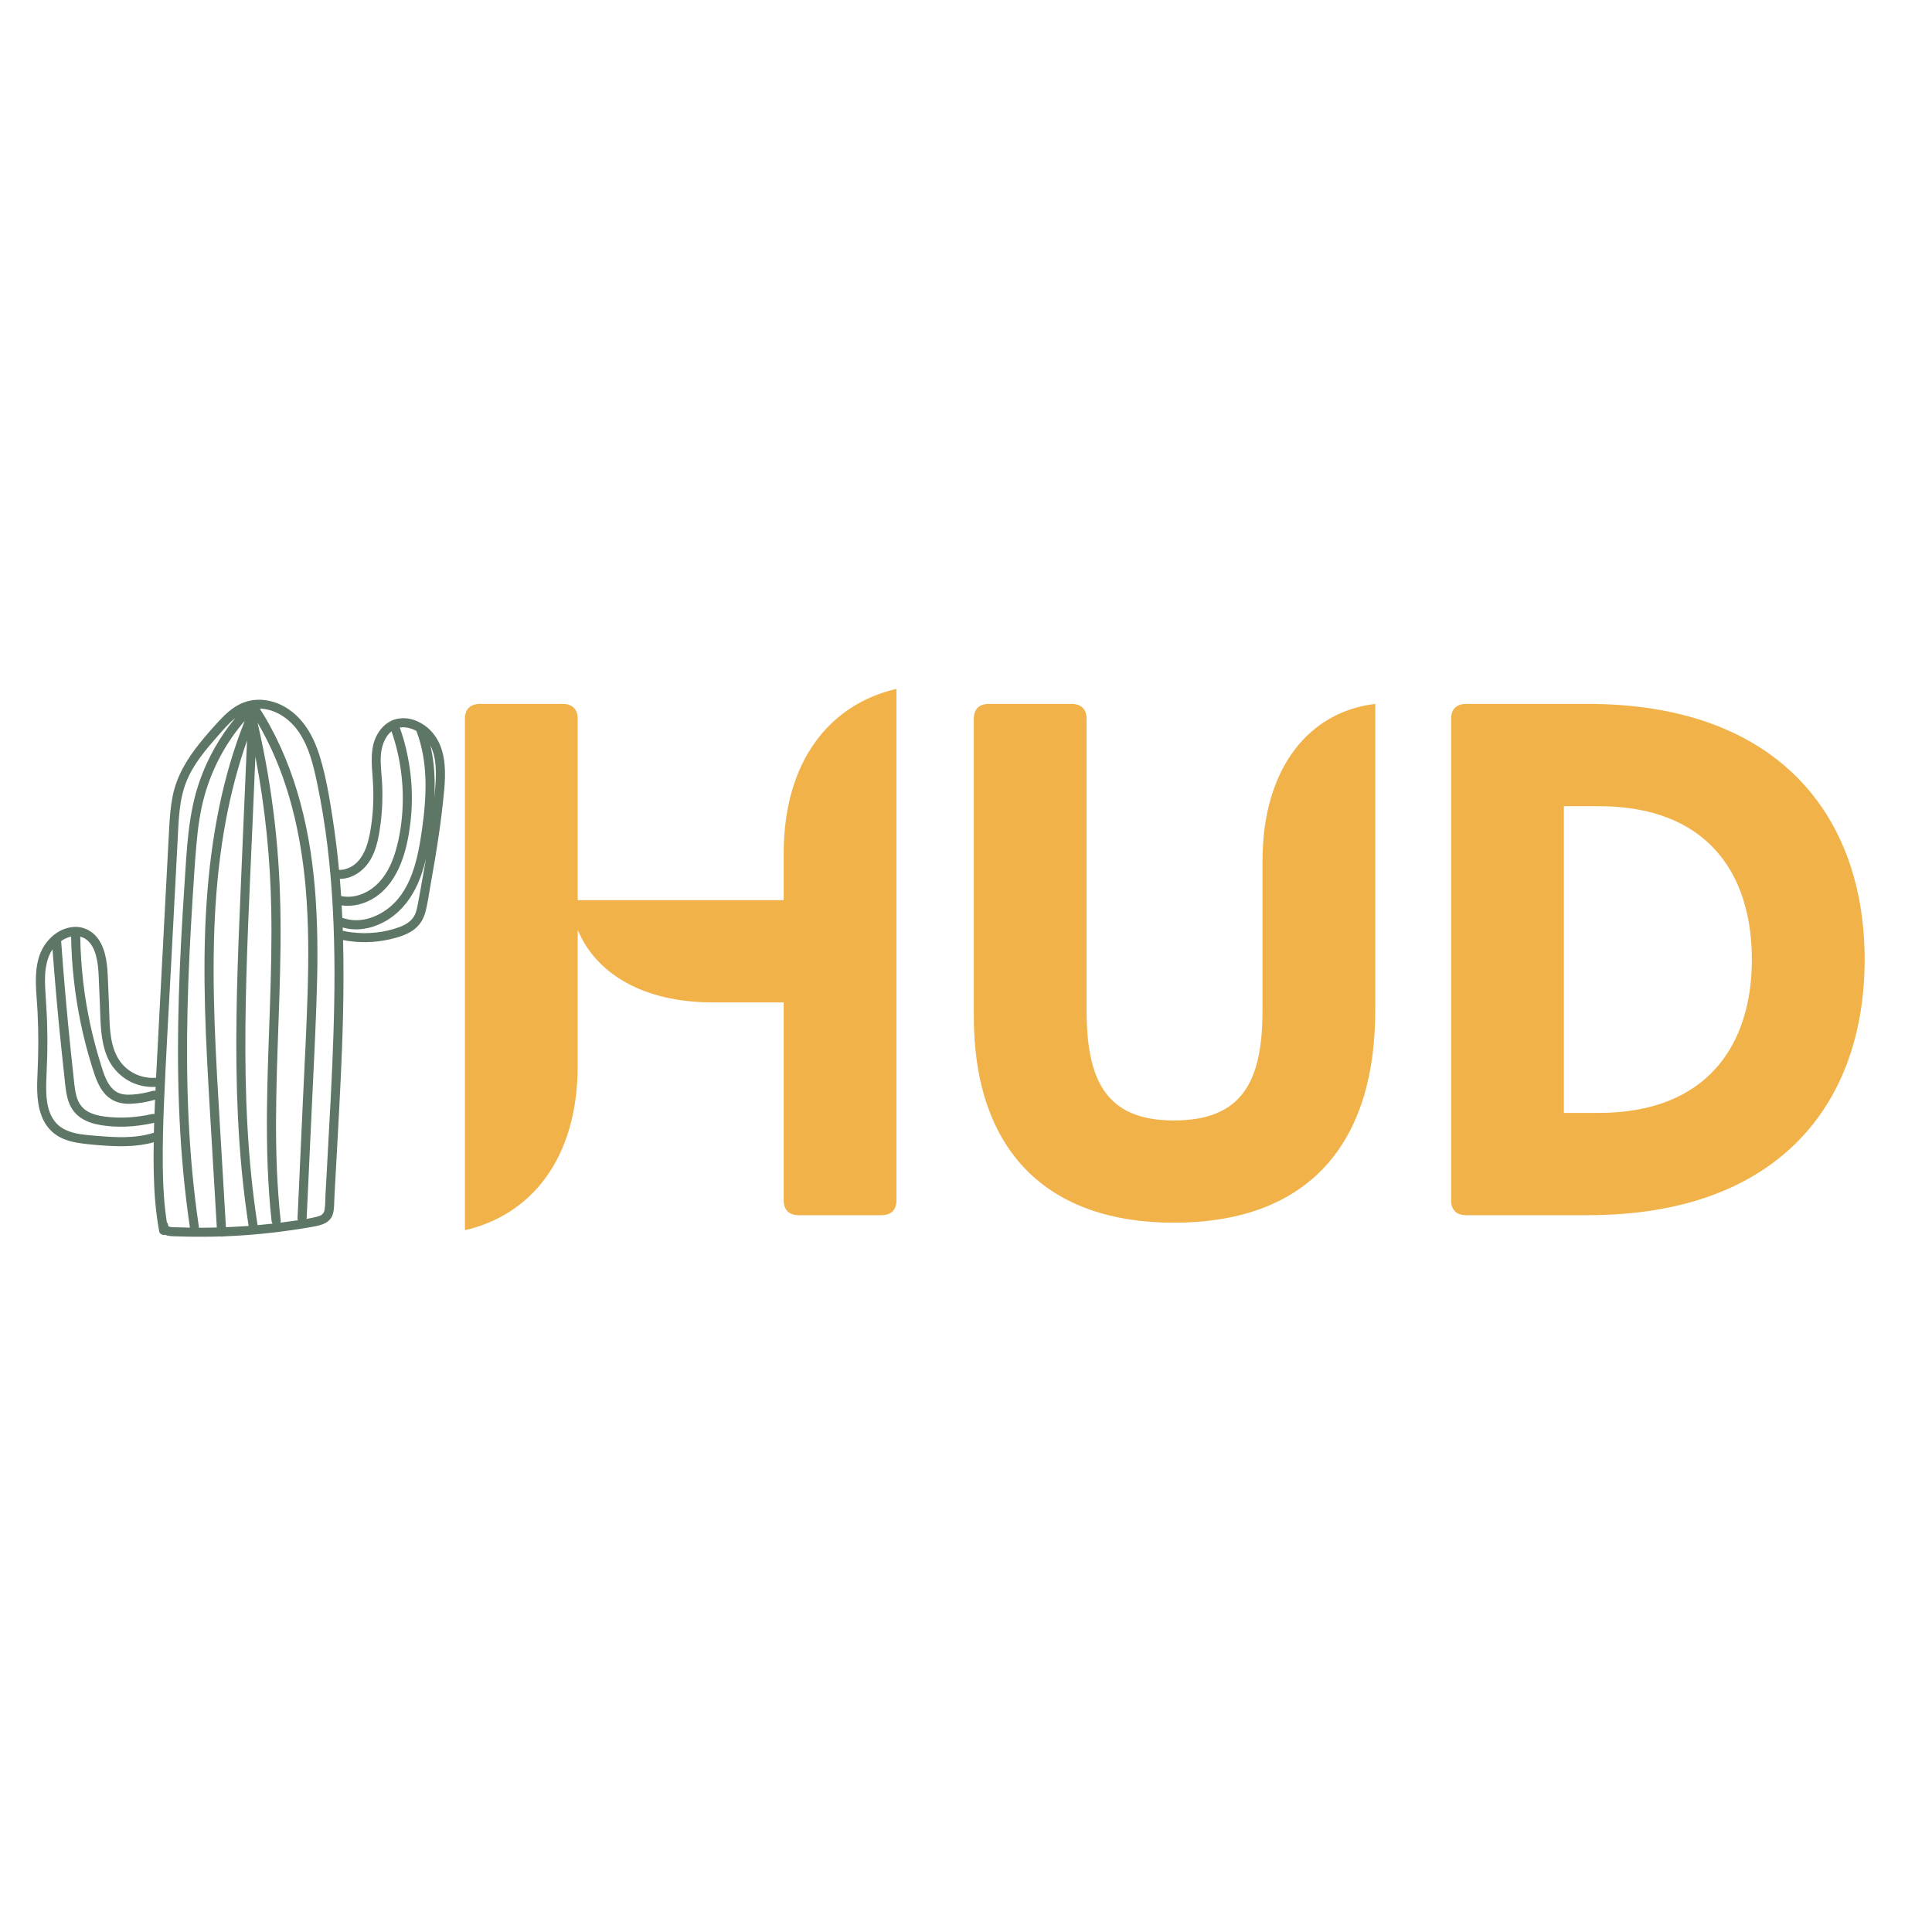 <svg xmlns="http://www.w3.org/2000/svg" xmlns:xlink="http://www.w3.org/1999/xlink" width="100" zoomAndPan="magnify" viewBox="0 0 375 375" height="100" preserveAspectRatio="xMidYMid meet" version="1.0"><defs><g/><clipPath id="b34906d006"><path d="M 6.457 135.094 L 86.707 135.094 L 86.707 240.094 L 6.457 240.094 Z M 6.457 135.094 " clip-rule="nonzero"/></clipPath></defs><g clip-path="url(#b34906d006)"><path fill="#5d7666" d="M 85.895 146.055 C 85.18 143.246 83.383 140.922 80.645 139.855 C 79.465 139.391 78.125 139.262 76.887 139.574 C 75.508 139.918 74.375 140.832 73.582 141.988 C 71.652 144.797 72.16 148.293 72.367 151.477 C 72.594 154.941 72.434 158.465 71.773 161.875 C 71.262 164.547 70.152 167.664 67.305 168.613 C 66.82 168.773 66.309 168.867 65.801 168.844 C 65.488 165.461 65.07 162.082 64.551 158.73 C 63.934 154.773 63.273 150.738 62.102 146.906 C 61.043 143.426 59.324 140.062 56.32 137.875 C 53.527 135.844 49.852 135.113 46.656 136.629 C 45.043 137.391 43.703 138.66 42.5 139.949 C 41.199 141.348 39.945 142.789 38.75 144.273 C 36.301 147.316 34.312 150.613 33.523 154.477 C 33.113 156.508 32.953 158.586 32.84 160.656 C 32.723 162.836 32.609 165.02 32.496 167.199 C 32.266 171.57 32.039 175.945 31.805 180.316 C 31.34 189.121 30.875 197.938 30.418 206.746 C 30.379 207.566 30.336 208.375 30.289 209.191 C 30.281 209.191 30.281 209.191 30.273 209.191 C 27.238 209.441 24.27 207.895 22.801 205.215 C 21.16 202.238 21.297 198.555 21.16 195.258 C 21.082 193.277 21.008 191.297 20.914 189.324 C 20.848 187.887 20.711 186.438 20.336 185.047 C 19.973 183.707 19.363 182.387 18.352 181.414 C 17.293 180.402 15.855 179.824 14.387 179.914 C 11.266 180.09 8.719 182.531 7.699 185.359 C 6.457 188.867 7.113 192.758 7.289 196.383 C 7.492 200.395 7.469 204.402 7.281 208.414 C 7.145 211.383 7.074 214.535 8.359 217.277 C 9.008 218.66 10.066 219.836 11.391 220.598 C 12.879 221.449 14.562 221.785 16.242 221.988 C 18.031 222.211 19.852 222.348 21.652 222.438 C 23.57 222.531 25.488 222.5 27.391 222.227 C 28.219 222.109 29.035 221.938 29.84 221.707 C 29.773 225.414 29.809 229.125 30.098 232.816 C 30.266 234.902 30.523 236.988 30.906 239.051 C 30.996 239.516 31.566 239.785 31.992 239.668 C 32 239.668 32.008 239.66 32.016 239.66 C 32.777 239.996 33.645 239.957 34.465 239.98 C 36.613 240.059 38.773 240.074 40.926 240.043 C 41.551 240.035 42.188 240.02 42.812 239.996 C 43.004 240.043 43.215 240.035 43.391 239.98 C 46.875 239.852 50.359 239.57 53.824 239.145 C 55.945 238.887 58.055 238.574 60.16 238.207 C 61.941 237.895 64.035 237.621 64.621 235.602 C 64.902 234.621 64.855 233.508 64.902 232.496 C 64.961 231.414 65.023 230.328 65.078 229.246 C 65.199 227.047 65.32 224.844 65.441 222.645 C 65.906 214.102 66.387 205.559 66.582 197.008 C 66.691 192.164 66.711 187.316 66.59 182.473 C 69.598 183.051 72.707 183.004 75.699 182.312 C 77.184 181.969 78.758 181.504 80.043 180.652 C 81.422 179.73 82.234 178.414 82.629 176.816 C 83.039 175.164 83.27 173.457 83.566 171.781 C 83.879 170.023 84.184 168.266 84.48 166.504 C 85.066 162.934 85.598 159.348 85.977 155.746 C 86.312 152.562 86.707 149.215 85.895 146.055 Z M 16.883 182.457 C 17.832 183.242 18.32 184.336 18.633 185.512 C 18.988 186.812 19.09 188.09 19.156 189.43 C 19.242 191.344 19.316 193.262 19.395 195.18 C 19.531 198.547 19.492 202.078 20.855 205.23 C 22.117 208.148 24.832 210.316 27.984 210.836 C 28.723 210.957 29.461 211.004 30.207 210.957 C 30.191 211.223 30.184 211.488 30.168 211.758 C 30.016 211.695 29.824 211.688 29.613 211.742 C 28.332 212.113 27.016 212.371 25.672 212.457 C 24.516 212.531 23.344 212.473 22.375 211.777 C 20.762 210.621 20.125 208.375 19.562 206.562 C 17.934 201.363 16.777 196.012 16.152 190.598 C 15.816 187.672 15.621 184.734 15.574 181.793 C 16.047 181.918 16.496 182.145 16.883 182.457 Z M 13.801 181.766 C 13.898 187.398 14.516 193.02 15.656 198.531 C 16.242 201.348 16.957 204.141 17.816 206.891 C 18.48 209.039 19.227 211.488 21.043 212.965 C 22.246 213.949 23.699 214.285 25.238 214.246 C 26.879 214.199 28.516 213.91 30.09 213.453 C 30.09 213.453 30.098 213.453 30.098 213.453 C 30.055 214.383 30.016 215.32 29.984 216.25 C 29.84 216.203 29.68 216.195 29.504 216.234 C 26.5 216.918 23.336 217.125 20.277 216.719 C 19.098 216.555 17.887 216.27 16.867 215.641 C 15.809 214.992 15.18 213.98 14.852 212.801 C 14.469 211.398 14.379 209.922 14.219 208.488 C 14.035 206.828 13.855 205.168 13.688 203.504 C 13.352 200.207 13.031 196.91 12.742 193.613 C 12.422 189.965 12.121 186.309 11.867 182.656 C 12.43 182.266 13.047 181.969 13.703 181.809 C 13.727 181.785 13.77 181.773 13.801 181.766 Z M 29.871 219.879 C 29.809 219.887 29.734 219.895 29.664 219.918 C 26.148 221 22.43 220.777 18.809 220.473 C 15.953 220.23 12.477 220.094 10.59 217.609 C 8.953 215.449 8.91 212.434 8.984 209.82 C 9.031 208.07 9.137 206.32 9.176 204.574 C 9.219 202.605 9.199 200.648 9.145 198.684 C 9.09 196.785 8.961 194.883 8.84 192.98 C 8.734 191.305 8.641 189.59 8.887 187.918 C 9.082 186.645 9.449 185.344 10.195 184.277 C 10.66 190.559 11.215 196.832 11.867 203.098 C 12.043 204.836 12.227 206.578 12.422 208.309 C 12.598 209.867 12.691 211.473 13.07 213.004 C 13.414 214.414 14.098 215.738 15.254 216.652 C 16.328 217.504 17.621 218 18.961 218.266 C 22.543 218.988 26.379 218.738 29.918 217.938 C 29.902 218.562 29.887 219.188 29.871 219.82 C 29.879 219.836 29.879 219.863 29.871 219.879 Z M 34.27 238.215 C 33.859 238.199 33.418 238.223 33.02 238.141 C 32.883 238.117 32.77 238.039 32.641 237.988 C 32.68 237.703 32.57 237.438 32.383 237.246 C 31.824 233.652 31.637 230.008 31.598 226.367 C 31.551 222.156 31.668 217.938 31.848 213.734 C 32.199 205.301 32.699 196.871 33.148 188.441 C 33.59 180.035 34.031 171.629 34.473 163.223 C 34.68 159.309 34.719 155.25 36.238 151.559 C 37.602 148.23 39.996 145.438 42.348 142.766 C 43.359 141.613 44.434 140.367 45.66 139.383 C 42.699 142.949 40.371 147.043 38.812 151.422 C 36.504 157.887 36.262 164.824 35.812 171.605 C 35.34 178.758 34.938 185.914 34.719 193.086 C 34.504 200.207 34.473 207.34 34.734 214.465 C 35 221.609 35.562 228.75 36.52 235.84 C 36.629 236.66 36.742 237.469 36.863 238.285 C 35.996 238.27 35.129 238.246 34.27 238.215 Z M 38.605 238.305 C 38.613 238.223 38.605 238.133 38.59 238.047 C 37.555 231.082 36.926 224.066 36.598 217.039 C 36.27 210.02 36.238 202.992 36.398 195.973 C 36.559 188.906 36.918 181.84 37.359 174.789 C 37.578 171.301 37.793 167.809 38.09 164.328 C 38.371 160.969 38.805 157.605 39.723 154.352 C 41.215 149.047 43.887 144.082 47.5 139.918 C 45.387 145.238 43.781 150.746 42.609 156.355 C 41.301 162.613 40.508 168.973 40.09 175.352 C 39.641 182.113 39.617 188.898 39.793 195.668 C 39.977 202.488 40.371 209.297 40.773 216.109 C 41.176 222.934 41.574 229.754 41.984 236.578 C 42.016 237.141 42.051 237.703 42.082 238.254 C 40.926 238.285 39.77 238.305 38.605 238.305 Z M 43.855 238.199 C 43.855 238.168 43.848 238.141 43.848 238.117 C 43.469 231.684 43.086 225.254 42.707 218.82 C 42.305 212.008 41.887 205.199 41.648 198.379 C 41.414 191.602 41.367 184.816 41.703 178.039 C 42.023 171.691 42.684 165.363 43.863 159.121 C 44.844 153.91 46.184 148.75 47.949 143.746 C 47.461 155.176 46.953 166.605 46.488 178.039 C 45.957 190.848 45.574 203.676 46.168 216.492 C 46.504 223.68 47.164 230.844 48.254 237.957 C 46.785 238.055 45.324 238.133 43.855 238.199 Z M 49.988 237.797 C 49.988 237.75 49.98 237.703 49.973 237.652 C 48.012 225.012 47.523 212.184 47.637 199.406 C 47.75 186.523 48.422 173.648 48.977 160.773 C 49.176 156.129 49.379 151.492 49.57 146.848 C 51.457 156.668 52.477 166.637 52.652 176.648 C 52.887 189.539 51.945 202.414 51.82 215.305 C 51.746 222.539 51.93 229.785 52.711 236.988 C 52.734 237.18 52.797 237.363 52.902 237.508 C 51.93 237.605 50.961 237.711 49.988 237.797 Z M 57.871 233.867 C 57.832 234.719 57.789 235.566 57.75 236.426 C 57.742 236.594 57.773 236.73 57.832 236.852 C 57.102 236.957 56.379 237.043 55.664 237.148 C 55.254 237.203 54.836 237.262 54.426 237.316 C 54.477 237.211 54.492 237.102 54.484 236.98 C 53.785 230.555 53.559 224.09 53.578 217.633 C 53.594 211.156 53.84 204.684 54.066 198.211 C 54.301 191.707 54.508 185.199 54.453 178.688 C 54.395 172.262 54.043 165.844 53.305 159.461 C 52.566 153.098 51.488 146.77 50.051 140.527 C 50.027 140.441 50.012 140.352 49.988 140.258 C 52.574 144.66 54.555 149.391 56.016 154.285 C 57.781 160.188 58.809 166.293 59.34 172.422 C 59.918 179.215 59.91 186.051 59.703 192.867 C 59.492 199.688 59.125 206.504 58.809 213.324 C 58.504 220.176 58.184 227.023 57.871 233.867 Z M 64.188 213.234 C 63.98 217.359 63.746 221.473 63.523 225.598 L 63.176 231.895 C 63.121 232.871 63.168 233.93 62.984 234.895 C 62.832 235.656 62.328 235.953 61.613 236.137 C 60.922 236.32 60.215 236.465 59.5 236.586 C 59.508 236.531 59.516 236.48 59.523 236.418 C 59.848 229.504 60.168 222.59 60.488 215.676 C 60.809 208.785 61.164 201.902 61.41 195.004 C 61.66 188.184 61.742 181.359 61.281 174.547 C 60.859 168.234 59.949 161.93 58.305 155.816 C 56.715 149.906 54.418 144.156 51.266 138.898 C 50.992 138.441 50.711 137.992 50.422 137.543 C 53.543 137.602 56.371 139.645 58.055 142.164 C 60.039 145.125 60.859 148.672 61.578 152.113 C 62.406 156.082 63.059 160.094 63.547 164.113 C 64.535 172.23 64.902 180.41 64.926 188.594 C 64.934 196.824 64.605 205.039 64.188 213.234 Z M 66.035 171.477 C 66.012 171.18 65.988 170.891 65.961 170.594 C 68.629 170.586 70.949 168.766 72.16 166.406 C 72.859 165.051 73.258 163.574 73.531 162.082 C 73.836 160.406 74.039 158.707 74.145 157.004 C 74.246 155.297 74.254 153.578 74.16 151.871 C 74.062 150.172 73.828 148.461 73.918 146.762 C 74.008 145.012 74.633 143.023 75.996 141.949 C 77.754 147.02 78.461 152.391 78.086 157.742 C 77.891 160.406 77.449 163.094 76.648 165.645 C 75.91 167.977 74.762 170.258 72.906 171.902 C 71.109 173.488 68.605 174.438 66.211 173.922 C 66.156 173.105 66.098 172.285 66.035 171.477 Z M 66.316 175.727 C 68.605 176.07 70.973 175.406 72.883 174.113 C 75.18 172.574 76.711 170.266 77.746 167.746 C 78.824 165.121 79.352 162.281 79.684 159.484 C 80.02 156.555 80.035 153.594 79.723 150.668 C 79.383 147.441 78.688 144.273 77.602 141.219 C 77.652 141.211 77.707 141.203 77.754 141.195 C 78.703 141.066 79.828 141.34 80.75 141.836 C 80.773 141.852 80.797 141.859 80.82 141.875 C 83.18 148.02 82.805 154.758 81.891 161.152 C 81.086 166.742 79.809 173.281 74.816 176.707 C 72.402 178.359 69.414 179.168 66.598 178.191 C 66.539 178.172 66.492 178.156 66.438 178.156 C 66.406 177.348 66.363 176.539 66.316 175.727 Z M 81.559 173.016 C 81.414 173.816 81.27 174.621 81.117 175.422 C 80.98 176.129 80.844 176.867 80.539 177.523 C 79.969 178.742 78.832 179.449 77.609 179.914 C 74.641 181.027 71.367 181.359 68.219 180.965 C 67.656 180.895 67.094 180.797 66.539 180.668 C 66.531 180.453 66.523 180.234 66.516 180.02 C 69.207 180.812 72.098 180.266 74.535 178.953 C 77.242 177.5 79.297 175.148 80.66 172.43 C 81.586 170.602 82.211 168.652 82.684 166.664 C 82.324 168.781 81.945 170.898 81.559 173.016 Z M 84.5 152.656 C 84.441 153.426 84.371 154.207 84.297 154.977 C 84.336 154.254 84.363 153.531 84.371 152.809 C 84.395 150.098 84.168 147.355 83.543 144.715 C 84.754 147.121 84.691 150.035 84.5 152.656 Z M 84.5 152.656 " fill-opacity="1" fill-rule="nonzero"/></g><g fill="#f1b24a" fill-opacity="1"><g transform="translate(82.214, 235.865)"><g><path d="M 69.902 -61.145 L 29.918 -61.145 L 29.918 -96.316 C 29.918 -98.211 28.895 -99.234 26.996 -99.234 L 10.945 -99.234 C 9.047 -99.234 8.027 -98.211 8.027 -96.316 L 8.027 2.918 C 20.723 0 29.918 -10.801 29.918 -29.039 L 29.918 -55.383 C 33.418 -46.988 42.465 -41.297 56.184 -41.297 L 69.902 -41.297 L 69.902 -2.918 C 69.902 -1.023 70.922 0 72.82 0 L 88.871 0 C 90.77 0 91.793 -1.023 91.793 -2.918 L 91.793 -102.152 C 79.094 -99.234 69.902 -88.434 69.902 -70.195 Z M 69.902 -61.145 "/></g></g></g><g fill="#f1b24a" fill-opacity="1"><g transform="translate(182.155, 235.865)"><g><path d="M 45.676 1.461 C 70.34 1.461 84.785 -12.258 84.785 -39.84 L 84.785 -99.234 C 72.09 -97.773 62.898 -86.977 62.898 -68.734 L 62.898 -39.84 C 62.898 -26.121 59.102 -18.387 45.676 -18.387 C 32.543 -18.387 28.75 -26.121 28.75 -39.84 L 28.75 -96.316 C 28.75 -98.211 27.727 -99.234 25.828 -99.234 L 9.777 -99.234 C 7.879 -99.234 6.859 -98.211 6.859 -96.316 L 6.859 -38.672 C 6.859 -12.258 21.305 1.461 45.676 1.461 Z M 45.676 1.461 "/></g></g></g><g fill="#f1b24a" fill-opacity="1"><g transform="translate(273.78, 235.865)"><g><path d="M 34.441 0 C 71.359 0 88.145 -21.598 88.145 -49.617 C 88.145 -77.637 71.215 -99.234 34.441 -99.234 L 10.801 -99.234 C 8.902 -99.234 7.879 -98.211 7.879 -96.316 L 7.879 -2.918 C 7.879 -1.023 8.902 0 10.801 0 Z M 29.77 -79.387 L 36.484 -79.387 C 57.789 -79.387 66.254 -66.105 66.254 -49.617 C 66.254 -33.125 57.645 -19.848 36.484 -19.848 L 29.77 -19.848 Z M 29.77 -79.387 "/></g></g></g></svg>